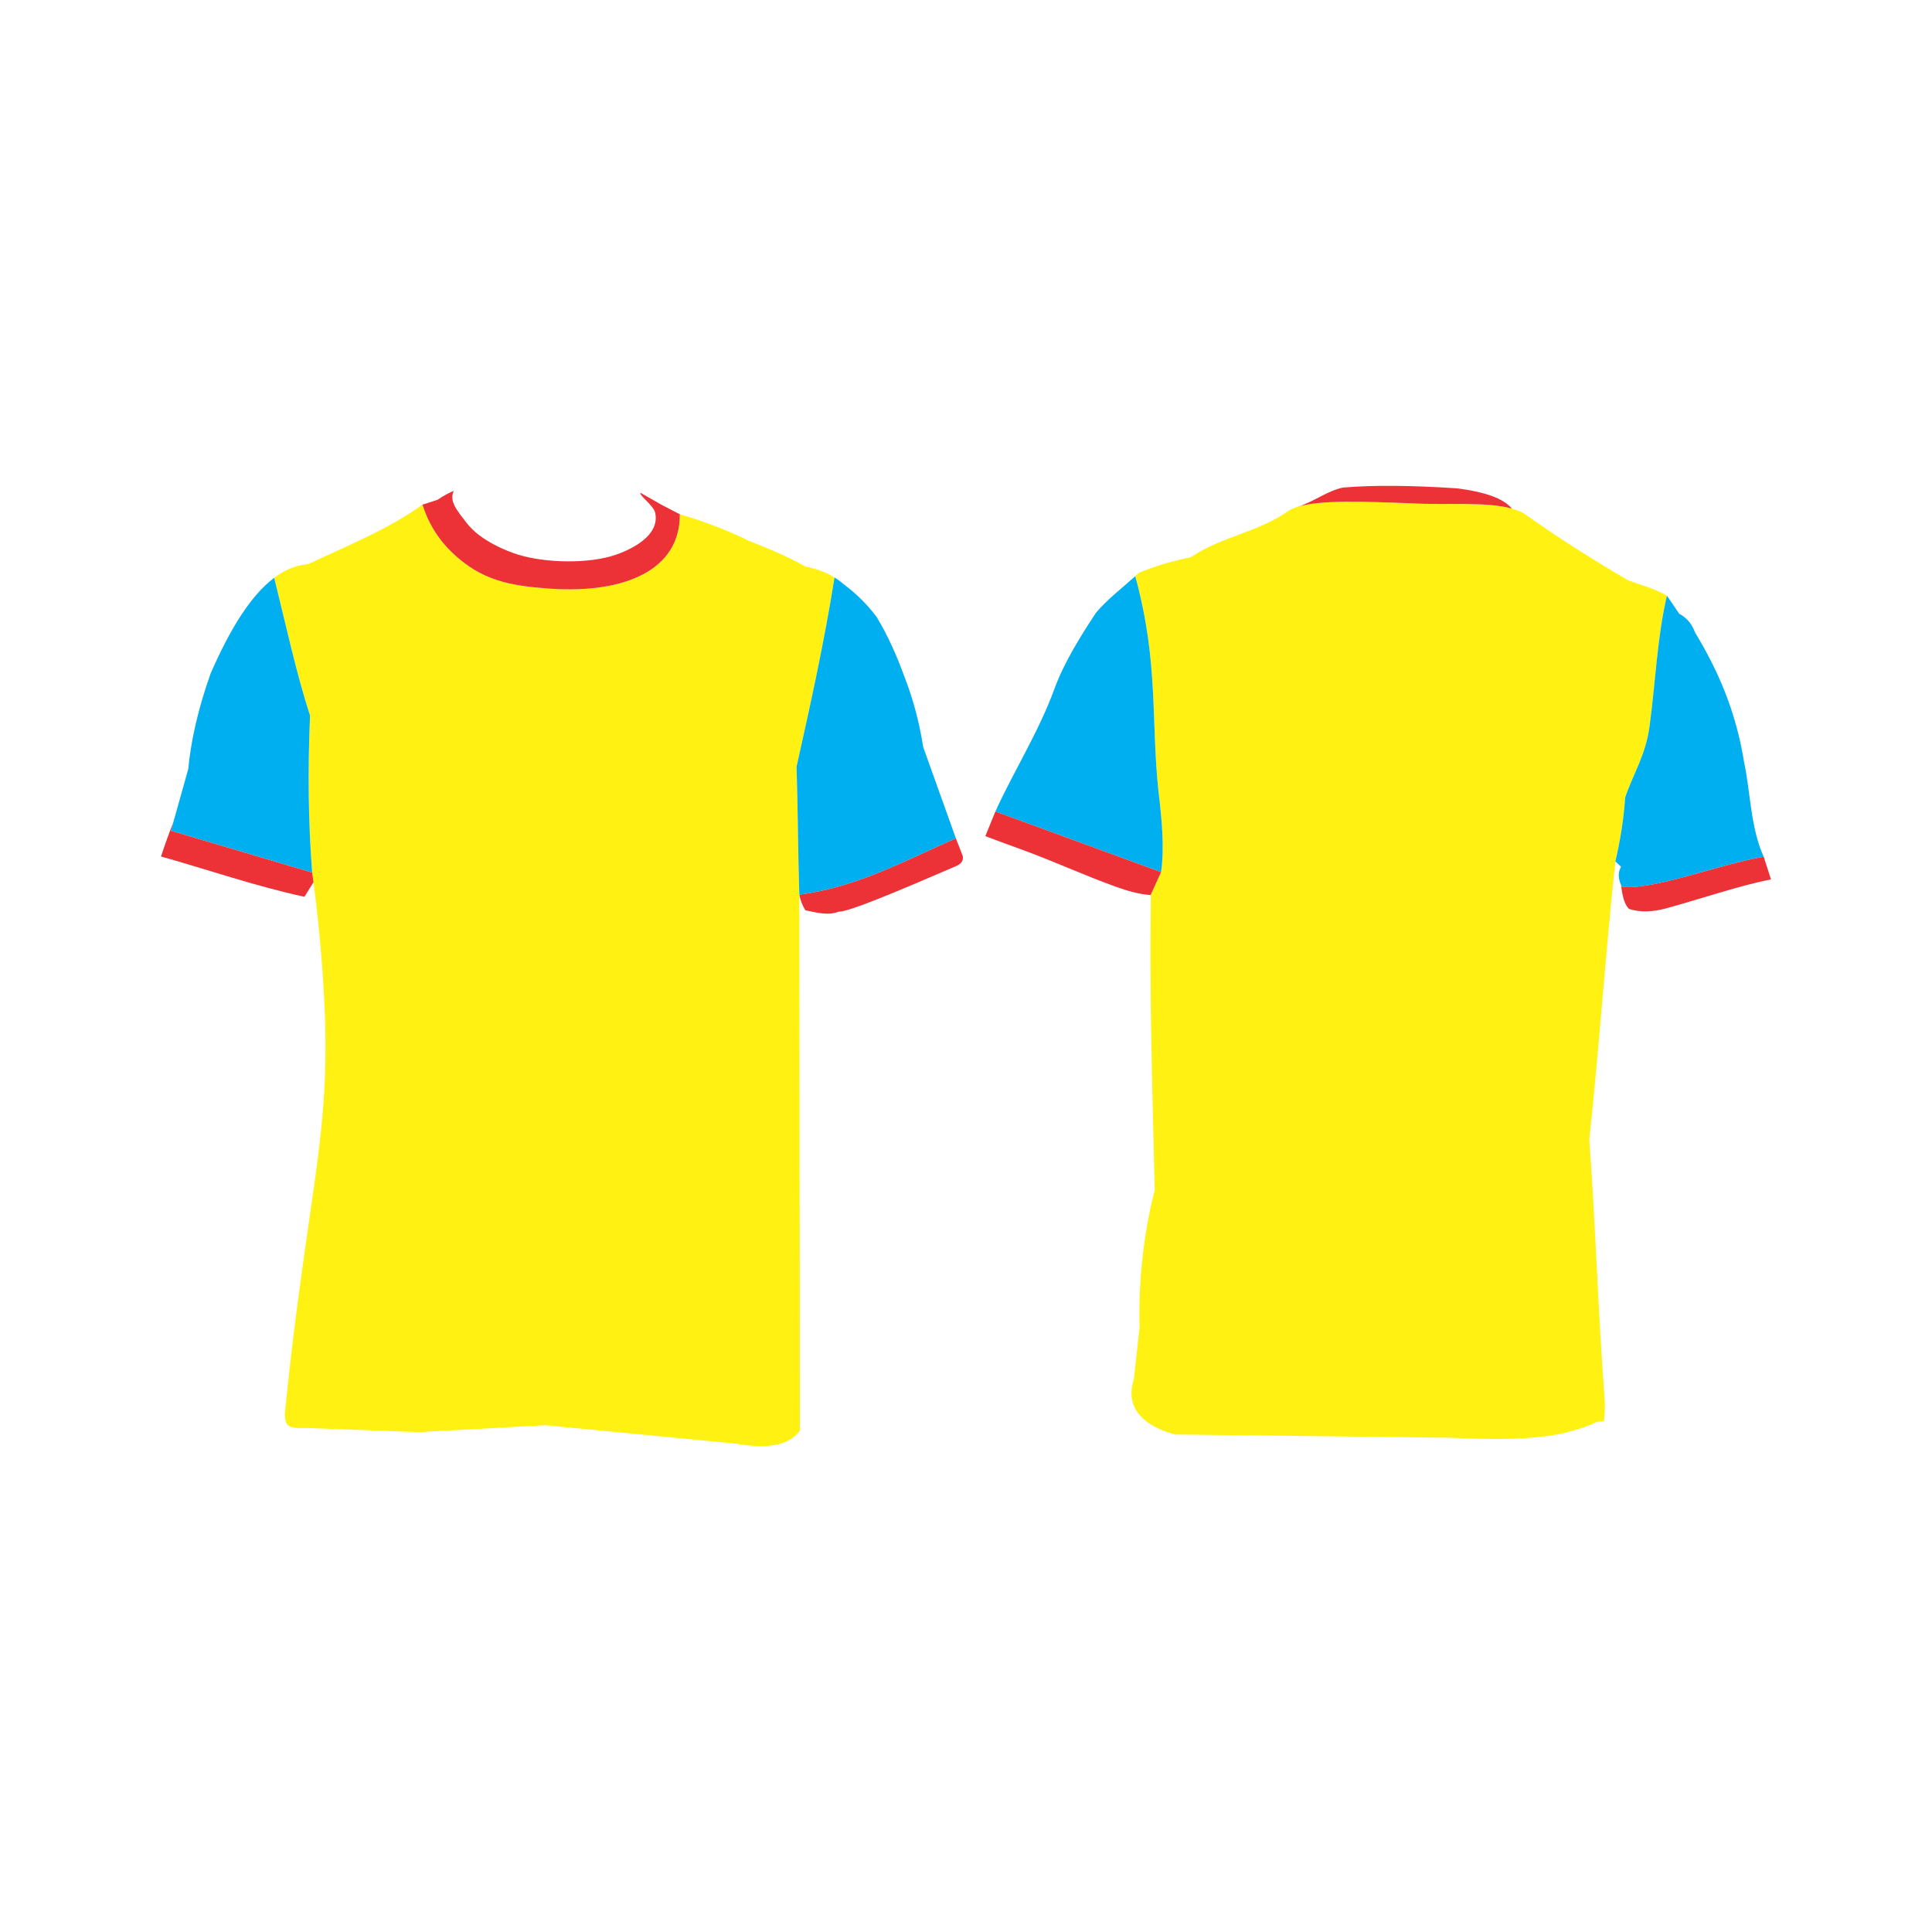 <svg:svg xmlns:dc="http://purl.org/dc/elements/1.1/" xmlns:ns1="http://sodipodi.sourceforge.net/DTD/sodipodi-0.dtd" xmlns:ns2="http://www.inkscape.org/namespaces/inkscape" xmlns:ns4="http://creativecommons.org/ns#" xmlns:rdf="http://www.w3.org/1999/02/22-rdf-syntax-ns#" xmlns:svg="http://www.w3.org/2000/svg" enable-background="new" height="33187.876" id="svg2" style="shape-rendering:geometricPrecision; text-rendering:geometricPrecision; image-rendering:optimizeQuality; fill-rule:evenodd; clip-rule:evenodd" version="1.1" viewBox="-1647.66 -6072.241 33187.876 33187.876" width="33187.876" ns1:docname="camisa normal gola redonda.svg" ns2:version="0.91 r13725" xml:space="preserve">
  <ns1:namedview bordercolor="#666666" borderopacity="1" gridtolerance="10" guidetolerance="10" id="namedview42" objecttolerance="10" pagecolor="#ffffff" showgrid="false" showguides="false" ns2:current-layer="layer1" ns2:cx="600.63559" ns2:cy="348.40017" ns2:pageopacity="0" ns2:pageshadow="2" ns2:window-height="1018" ns2:window-maximized="1" ns2:window-width="1920" ns2:window-x="-8" ns2:window-y="-8" ns2:zoom="0.83048179" />
  <svg:defs id="defs4">
    <svg:style id="style6" type="text/css">
    .fil0 {fill:#FFF212}
    .fil2 {fill:#ED3237}
    .fil1 {fill:#00AFEF}
   </svg:style>
    <svg:clipPath id="id0">
      <svg:rect height="19138" id="rect9" width="15424" x="16673" y="941" />
    </svg:clipPath>
    <svg:clipPath id="id1">
      <svg:rect height="19441" id="rect12" width="15807" x="431" y="780" />
    </svg:clipPath>
    <svg:filter id="filter10870" style="color-interpolation-filters:sRGB" ns2:collect="always">
      <svg:feBlend id="feBlend10872" in2="BackgroundImage" mode="multiply" ns2:collect="always" />
    </svg:filter>
    <svg:clipPath id="id1-8">
      <svg:rect height="19441" id="rect12-2" width="15807" x="431" y="780" />
    </svg:clipPath>
    <svg:clipPath id="id0-3">
      <svg:rect height="19138" id="rect9-4" width="15424" x="16673" y="941" />
    </svg:clipPath>
    <svg:clipPath id="id0-3-9">
      <svg:rect height="19138" id="rect9-4-3" width="15424" x="16673" y="941" />
    </svg:clipPath>
    <svg:clipPath id="id1-8-0">
      <svg:rect height="19441" id="rect12-2-4" width="15807" x="431" y="780" />
    </svg:clipPath>
  </svg:defs>
  <svg:g id="layer1" ns2:groupmode="layer" ns2:label="camisa">
    <svg:g id="g10946" transform="translate(-30573.136,-135.932)">
      <svg:g clip-path="url(#id0-3-9)" id="g16" style="clip-rule:evenodd;fill-rule:evenodd;image-rendering:optimizeQuality;shape-rendering:geometricPrecision;text-rendering:geometricPrecision" transform="matrix(0.876,0,0,0.876,31263.842,1271.968)" />
      <svg:g clip-path="url(#id1-8-0)" id="g29" style="clip-rule:evenodd;fill-rule:evenodd;image-rendering:optimizeQuality;shape-rendering:geometricPrecision;text-rendering:geometricPrecision" transform="matrix(0.876,0,0,0.876,31263.842,1271.968)" />
    </svg:g>
  </svg:g>
  <svg:g id="layer2" style="filter:url(#filter10870)" ns2:groupmode="layer" ns2:label="cores">
    <svg:g id="g10952" style="clip-rule:evenodd;fill-rule:evenodd;image-rendering:optimizeQuality;shape-rendering:geometricPrecision;text-rendering:geometricPrecision" transform="translate(-60.077,272.89)">
      <svg:path class="fil0" d="m 18357.379,8636.441 c -58.659,127.825 -116.443,255.65 -175.102,383.474 -27.141,1774.663 28.016,3412.747 65.663,5079.723 -235.513,907.031 -275.786,1786.921 -260.903,2361.257 -32.394,295.048 -64.788,590.095 -97.182,885.143 -224.131,677.647 517.428,906.156 713.543,950.807 1565.416,18.385 3129.957,36.771 4694.498,55.157 656.634,26.265 1312.393,52.531 1951.517,-71.792 202.243,-56.033 405.362,-105.062 603.228,-203.119 37.647,-1.751 74.419,-4.377 112.066,-7.004 21.012,-152.339 20.137,-312.558 5.253,-478.03 -108.564,-1453.351 -148.837,-2907.577 -256.525,-4360.927 171.6,-1593.433 275.786,-3185.99 448.262,-4778.547 81.423,-356.334 143.584,-719.671 168.098,-1098.768 140.958,-420.246 361.587,-733.679 423.749,-1260.738 98.057,-735.431 126.073,-1489.247 293.296,-2205.416 -209.247,-122.572 -443.009,-181.231 -662.763,-261.778 -615.485,-358.96 -1181.066,-718.796 -1730.888,-1107.523 -361.587,-287.168 -1264.24,-176.853 -1982.16,-217.127 -904.404,-33.269 -1768.535,-75.294 -2109.985,119.07 -536.689,382.599 -1154.801,443.009 -1691.49,806.347 -316.936,63.912 -617.236,151.464 -893.898,268.782 -20.137,19.261 -41.15,38.523 -62.162,57.784 l 0,0 c 406.238,1481.367 267.031,2469.821 400.109,3704.293 57.784,484.158 103.311,961.313 43.776,1378.932 z" id="path19" style="fill:#fff212" ns2:connector-curvature="0" />
      <svg:path class="fil1" d="m 15511.088,7594.581 c 949.056,347.578 1898.111,694.281 2846.291,1041.86 59.535,-417.619 14.008,-894.774 -43.776,-1378.932 -133.078,-1234.473 6.129,-2222.926 -400.109,-3704.293 l 0,0 c -231.135,207.496 -486.785,403.611 -675.02,628.618 -271.409,411.491 -549.822,858.878 -715.294,1311.518 -267.906,734.555 -683.775,1383.31 -1012.092,2101.23 z" id="path21" style="fill:#00afef" ns2:connector-curvature="0" />
      <svg:path class="fil1" d="m 26161.697,8452.584 c 32.394,30.643 65.664,61.286 98.057,91.929 -62.161,100.684 -48.153,218.003 14.009,344.952 565.581,54.282 1624.075,-374.719 2435.675,-517.428 -226.757,-490.287 -231.135,-1145.17 -336.196,-1618.822 -140.958,-887.77 -456.142,-1595.184 -841.368,-2229.93 -71.792,-192.613 -176.853,-270.533 -274.035,-325.691 -70.041,-103.31 -140.958,-206.621 -210.999,-309.931 -167.223,716.169 -195.239,1469.985 -293.296,2205.416 -62.162,527.058 -282.791,840.492 -423.749,1260.738 -24.514,379.097 -86.675,742.434 -168.098,1098.768 z" id="path23" style="fill:#00afef" ns2:connector-curvature="0" />
      <svg:path class="fil2" d="m 21480.332,2030.7 c 537.565,-46.402 1205.581,-36.772 1962.899,13.133 482.407,61.286 801.094,175.978 940.3,347.578 l 0,0 c -438.631,-122.572 -1135.539,-57.784 -1712.502,-90.178 -804.596,-29.767 -1577.674,-65.663 -1978.658,63.037 l 0,0 c 293.296,-90.178 510.424,-274.035 787.961,-333.57 z" id="path25" style="fill:#ed3237" ns2:connector-curvature="0" />
      <svg:path class="fil2" d="m 26258.879,8857.07 0,0 c 4.378,10.506 9.631,21.888 14.884,32.394 565.581,54.282 1624.075,-374.719 2435.675,-517.428 42.025,129.576 83.174,259.152 125.199,388.728 -548.071,109.439 -1176.689,324.815 -1764.158,487.66 -288.044,83.174 -504.295,77.045 -676.771,18.386 -82.298,-83.174 -114.692,-237.264 -134.829,-409.74 z m -8076.602,173.351 c -199.617,-13.133 -401.861,-70.916 -605.855,-144.459 -534.938,-192.613 -1054.117,-432.503 -1587.304,-627.742 -217.127,-79.672 -435.13,-156.717 -650.506,-240.766 57.784,-140.958 115.568,-281.915 172.476,-422.873 949.056,347.578 1898.111,694.281 2846.291,1041.86 -58.659,127.825 -116.443,255.65 -175.102,383.474 l 0,10.506 z" id="path27" style="fill:#ed3237" ns2:connector-curvature="0" />
      <svg:path class="fil0" d="m 5669.452,2323.996 c 99.808,315.185 267.031,590.971 509.548,822.982 505.171,483.283 997.209,570.834 1669.602,618.987 1308.016,92.804 2250.942,-327.442 2241.312,-1277.373 400.985,118.194 795.841,263.529 1179.315,453.515 325.691,128.7 651.381,260.903 981.45,445.636 196.114,38.523 360.711,102.435 497.291,187.36 -177.729,1113.652 -406.238,2149.383 -652.257,3249.902 23.639,724.049 23.639,1473.487 47.278,2197.536 3.502,3069.547 7.004,6139.094 10.506,9208.64 -206.621,277.538 -604.979,309.932 -1096.142,223.256 -1092.639,-105.062 -2186.155,-210.999 -3279.67,-316.936 -726.675,39.398 -1453.351,79.672 -2180.026,119.07 -632.12,-23.639 -1264.24,-47.278 -1896.36,-70.916 -143.584,0.875 -275.786,7.879 -337.948,-46.403 -75.294,-66.538 -62.161,-210.998 -36.772,-399.233 125.198,-1275.622 304.678,-2475.949 478.03,-3692.912 207.496,-1455.977 251.272,-2326.236 140.082,-3807.603 -36.772,-490.288 -85.8,-967.442 -147.086,-1429.712 l 0,0 c -7.004,-55.157 -14.884,-110.315 -22.763,-165.472 C 3707.429,7780.19 3697.798,6879.288 3738.072,5947.742 3501.684,5220.192 3321.328,4381.451 3122.587,3580.357 c 182.107,-137.456 375.595,-218.878 583.091,-234.637 624.24,-295.048 1382.434,-600.601 1963.774,-1021.723 z" id="path32" style="fill:#fff212" ns2:connector-curvature="0" />
      <svg:path class="fil1" d="m 12747.971,3575.104 c 58.659,35.896 112.065,76.17 161.094,119.945 219.754,161.97 406.238,349.329 562.954,559.452 192.613,318.687 345.828,664.514 477.155,1026.101 152.339,388.728 256.525,792.339 322.188,1208.207 187.36,522.681 373.844,1044.486 561.204,1567.167 -877.264,384.35 -1700.245,841.367 -2689.574,966.566 -23.639,-724.049 -23.639,-1473.487 -47.278,-2197.536 246.019,-1100.519 474.528,-2136.25 652.257,-3249.902 z" id="path34" style="fill:#00afef" ns2:connector-curvature="0" />
      <svg:path class="fil1" d="m 3774.843,8644.321 c -808.098,-239.015 -1617.072,-478.905 -2426.045,-718.796 98.933,-353.707 198.741,-707.414 297.674,-1061.121 45.527,-483.283 165.472,-1023.474 384.35,-1641.586 324.815,-742.434 679.398,-1332.53 1091.764,-1642.461 198.741,801.094 379.097,1639.835 615.485,2367.386 -40.274,931.545 -30.643,1832.448 36.772,2696.578 z" id="path36" style="fill:#00afef" ns2:connector-curvature="0" />
      <svg:path class="fil2" d="m 6207.017,2090.235 c -84.925,175.102 62.161,339.699 222.38,548.946 232.886,306.429 704.788,489.411 890.396,545.444 468.399,142.709 1203.83,158.468 1663.474,2.627 295.048,-100.684 766.073,-339.699 684.651,-720.547 -27.141,-130.451 -260.903,-282.791 -258.276,-349.329 124.323,70.916 247.77,141.833 372.093,211.874 102.435,53.406 205.745,106.813 308.18,159.343 9.63,949.931 -933.296,1370.177 -2241.312,1277.373 -672.394,-48.153 -1164.432,-135.704 -1669.602,-618.987 -242.517,-232.011 -409.74,-507.797 -509.548,-822.982 85.8,-28.016 172.476,-55.157 258.276,-83.174 82.298,-57.784 232.011,-140.958 279.288,-150.588 z" id="path38" style="fill:#ed3237" ns2:connector-curvature="0" />
      <svg:path class="fil2" d="m 3797.607,8809.793 -155.841,250.397 c -874.637,-191.737 -1642.461,-462.271 -2463.692,-692.53 68.29,-208.372 139.207,-403.611 211.874,-590.095 l -41.149,147.962 c 808.974,239.89 1617.947,479.781 2426.045,718.796 7.88,55.157 15.759,110.315 22.763,165.472 z M 12248.053,9292.2 c -57.784,-91.929 -88.427,-181.231 -105.061,-269.658 989.329,-125.198 1812.31,-582.216 2689.574,-966.566 38.522,100.684 77.92,200.492 117.319,301.176 16.634,79.672 -23.639,137.456 -111.191,174.227 -967.441,418.495 -1847.331,789.712 -2020.682,784.459 -180.356,70.916 -376.471,14.884 -569.959,-23.639 z" id="path40" style="fill:#ed3237" ns2:connector-curvature="0" />
    </svg:g>
  </svg:g>
</svg:svg>